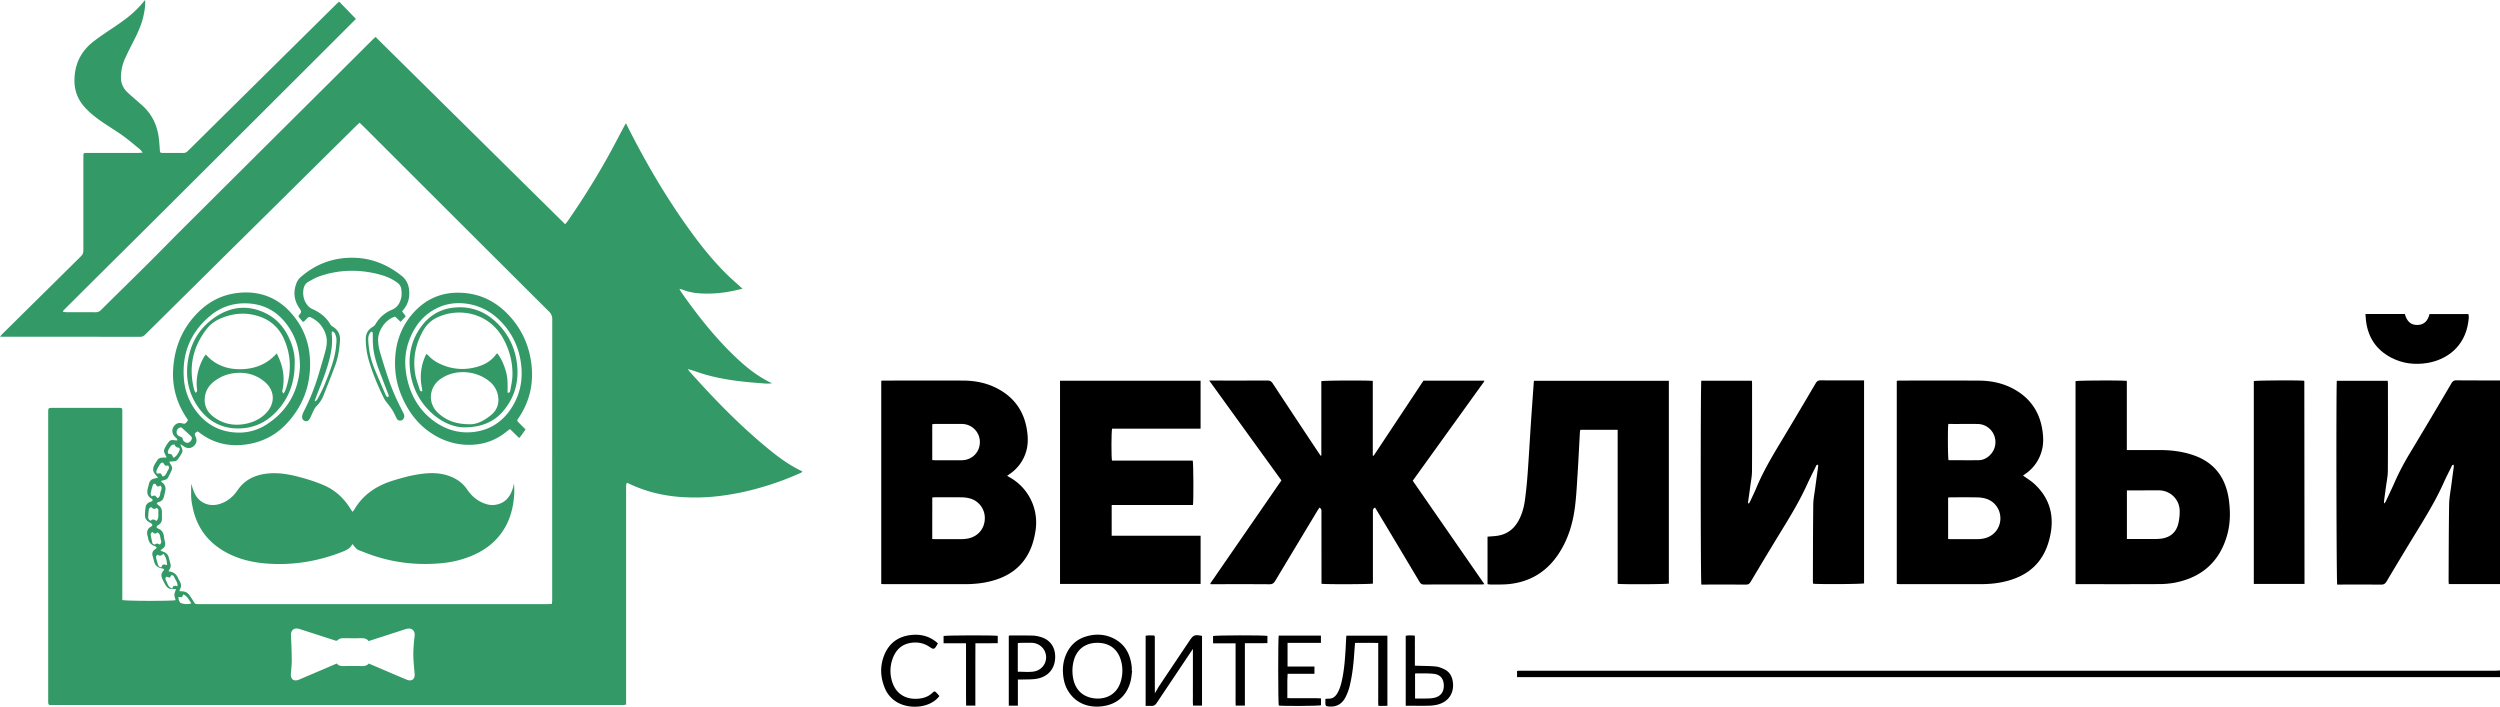 <svg xmlns="http://www.w3.org/2000/svg" viewBox="0 0 4633.58 1309.85">
  <g id="Слой_2" data-name="Слой 2">
    <g id="Слой_1-2" data-name="Слой 1">
      <path
        d="M4633.58,1082.47h-94.83c-.18-2.2-.46-4-.45-5.75.24-47.15.21-94.3,1-141.44.21-12.94,2.81-25.85,4.43-38.76,1.28-10.26,2.76-20.48,4.1-30.73a33.77,33.77,0,0,0,0-4.28c-3.25-.23-3.57,2.19-4.4,3.87-4.76,9.63-9.72,19.18-14.09,29-14.26,32-32.51,61.78-50.71,91.6q-28,45.78-55.4,91.88c-2.57,4.31-5.4,5.75-10.31,5.7-25-.24-50.05-.11-75.07-.11h-6c-1.47-4.7-2.07-366-.7-377.63h94.32c.14,1.87.4,3.67.4,5.47,0,53.76.23,107.53-.16,161.3-.08,10.67-2.45,21.32-3.83,32-1.06,8.19-2.24,16.38-3.31,24.57a6.16,6.16,0,0,0,.87,4,30.23,30.23,0,0,0,2.37-3.64c5.51-11.79,11.16-23.53,16.39-35.44A481.91,481.91,0,0,1,4467,839.2q38.7-64.28,76.7-129c2.29-3.87,4.74-5.31,9.25-5.27,26.88.25,53.77.17,80.65.2Z"/>
      <path
        d="M4633.58,1255c-2.69,0-5.38.08-8.06.08H2811.75V1243.7a28.57,28.57,0,0,1,3.6-.56c2.48-.09,5,0,7.44,0q900.47,0,1800.93,0c3.29,0,6.58-.32,9.86-.49Z"/>
      <path
        d="M2241.21,705.35h7.73c33.3,0,66.6.1,99.9-.11,4.68,0,7.39,1.35,10,5.31q42.43,64.53,85.24,128.81c1.2,1.8,2.47,3.55,3.7,5.33l1.22-.45V706.48c5-1.34,86.54-1.7,95.36-.46V844.3l1.55.48,92.37-139.22h112.42a4.32,4.32,0,0,1,.3.65c0,.18.1.45,0,.57Q2684.89,798.64,2618.4,891l132.85,191.8c-2.75.21-4.5.47-6.25.47-35.16,0-70.32-.08-105.48.14-4.46,0-6.59-1.73-8.68-5.23q-39.21-65.81-78.63-131.48c-1.16-1.93-2.34-3.83-3.7-6.06-2.73,1.43-3.92,3.28-3.91,6,0,1.66,0,3.31,0,5v130c-5.06,1.29-87.45,1.58-95.29.33v-7.08q-.06-62.67-.11-125.33c0-3.23.51-6.7-3.72-8.74-1.23,1.88-2.5,3.7-3.65,5.6q-39.22,65.07-78.34,130.21c-2.63,4.4-5.32,6.27-10.64,6.23-34.34-.28-68.67-.14-103-.14h-6c-.26-.55-.37-.72-.43-.91s-.19-.46-.12-.57Q2309,986,2375,890.42Z"/>
      <path
        d="M3241.67,933.19c.92-1.75,1.91-3.46,2.74-5.24,3.65-7.87,7.5-15.67,10.84-23.67,12.07-28.9,27.73-55.85,43.86-82.59,22.33-37,44.29-74.21,66.23-111.43,2.27-3.86,4.73-5.36,9.25-5.32,24.6.22,49.22.11,73.83.11h6.5v376.24c-4.32,1.33-82.75,1.85-94.43.57-.14-1.66-.43-3.44-.42-5.21.16-47.15.13-94.3.7-141.45.13-10.47,2.33-20.93,3.7-31.37,1.72-13.11,3.59-26.21,5.35-39.32a16.12,16.12,0,0,0-.17-3c-3.49-.37-3.77,2.43-4.67,4.24-5.33,10.74-10.76,21.43-15.72,32.34-12.19,26.77-27,52.08-42.33,77.13q-31.41,51.3-62.13,103c-2.3,3.83-4.71,5.38-9.26,5.34-25.44-.23-50.88-.11-76.32-.11h-5.86c-1.53-5.87-1.54-372.13-.11-377.75H3247c.13,2.28.34,4.28.34,6.28,0,53.78.18,107.55-.14,161.32-.06,9.64-2.06,19.28-3.31,28.91-1.22,9.42-2.64,18.82-3.93,28.24a9.77,9.77,0,0,0,.23,2.32Z"/>
      <path
        d="M3749.53,881.41c7.41,5.41,15,9.89,21.27,15.73,25.74,23.82,35.82,53.42,30.52,88a143,143,0,0,1-6.26,25.21c-10.56,30.42-31.39,51-61.5,62.15-19.82,7.37-40.44,10.12-61.47,10.15q-75.37.08-150.76,0c-1.82,0-3.63-.19-5.8-.32V705.85a45.42,45.42,0,0,1,4.69-.48c49.22,0,98.44-.19,147.66.09,23.7.14,46.44,5.06,67.16,17.1,30,17.42,46.52,43.74,50.85,78,1.41,11.15,1.64,22.23-1.2,33.24a76,76,0,0,1-30.14,44.1C3752.9,879.06,3751.22,880.22,3749.53,881.41ZM3610.72,999c1.79.13,2.8.27,3.81.27,17.15,0,34.3.08,51.44-.06A56.32,56.32,0,0,0,3677,998c17.49-3.69,29.66-17.81,30.54-35.19.89-17.73-9.82-33.45-26.95-38.63a61.61,61.61,0,0,0-16.46-2.32c-15.9-.3-31.82-.12-47.73-.1-1.81,0-3.62.22-5.7.36Zm.38-213.28c-1.25,8.55-.91,62.4.31,66.9a8.28,8.28,0,0,0,1.73.34c18,0,36,.15,54,0,7.72-.08,14.44-3.29,20.14-8.45a33.83,33.83,0,0,0,9-36.87,33.3,33.3,0,0,0-31-21.82c-14.26-.17-28.52,0-42.78,0Z"/>
      <path
        d="M1866.68,881.87c2,1.21,3.44,2.08,4.86,2.89,35.27,20,54,59,47.7,99.19-2.21,14.2-5.92,27.89-12.54,40.68-13.42,25.93-35,41.79-62.44,50.33-18.12,5.63-36.75,7.74-55.66,7.74q-74.44,0-148.88,0c-2,0-4-.2-6.38-.32V705.74c2-.14,3.82-.37,5.61-.37,48.59,0,97.18-.15,145.78,0,22,.09,43.2,4.09,62.91,14.25,34.2,17.61,52.58,45.94,56.62,84,1.19,11.24.9,22.26-2.37,33.15a76,76,0,0,1-29.43,41C1870.8,879,1869.11,880.18,1866.68,881.87ZM1727.86,999c1.79.13,2.8.27,3.81.27,17.36,0,34.72.07,52.08-.07a56.48,56.48,0,0,0,11.06-1.27c17.8-3.75,29.7-17.85,30.45-35.83a37.59,37.59,0,0,0-28-38.4,62.42,62.42,0,0,0-15.3-1.94c-16.12-.24-32.24-.1-48.36-.08-1.82,0-3.63.22-5.69.35Zm0-146.32c1.91.13,3.51.33,5.11.33,16.55,0,33.09.13,49.63,0,18.91-.17,33.47-14.83,33.5-33.49a33.35,33.35,0,0,0-33.31-33.73c-17-.19-33.92-.06-50.87,0a28,28,0,0,0-4.06.62Z"/>
      <path
        d="M3093.11,705.79v375.82c-4.5,1.31-85.39,1.75-94.89.46V796.64h-69.1a27.23,27.23,0,0,0-.86,4.06c-1.39,25-2.57,50-4.15,75-1.34,21-2.33,42.15-4.93,63.05-4,32.12-13.3,62.67-31.79,89.77-21.55,31.59-51.49,49.64-89.41,53.91-11.45,1.29-23.1.81-34.66,1a47.53,47.53,0,0,1-6.28-.75v-88c5.54-.46,10.85-.76,16.12-1.37,17.61-2.07,31-10.79,40-26,7.3-12.3,11.15-25.85,13.09-39.81,2.21-16,3.82-32,5-48.09,2.26-30.73,4-61.5,6-92.24,1.67-25.17,3.49-50.33,5.26-75.5.12-1.82.35-3.64.56-5.86Z"/>
      <path
        d="M2225.24,992.93v89.4H1964.68V705.69H2225.2v88.85h-164c-1.5,5.62-1.6,53.06-.19,59.17h149.66c1.35,5,1.67,73.6.43,82.26H2060.42v57Z"/>
      <path
        d="M3846.87,1082.7V706.4c4.53-1.27,85.27-1.68,95.06-.43,0,14,0,28.23,0,42.41v85.76h7.17c17.78,0,35.57,0,53.36,0,20.79,0,41.27,2.36,61.1,8.92,25,8.25,44.76,22.91,56.71,46.91,6.14,12.35,9.49,25.53,11.14,39.17,2.6,21.34,2.23,42.58-3.77,63.35-14,48.57-46.5,77.34-95.7,87.26a161.11,161.11,0,0,1-30.8,2.81c-49,.28-98,.13-147,.13Zm95.2-83.72h7c15.5,0,31,0,46.5,0a84.48,84.48,0,0,0,9.27-.57c17.16-1.92,28.76-11.62,32.62-28.4a98,98,0,0,0,2.47-23.34,38.48,38.48,0,0,0-38.84-37.84q-26.35,0-52.71.13h-6.32Z"/>
      <path
        d="M4271.23,1082.32h-93.95v-376c4.67-1.26,79.87-1.77,92.82-.65a4.51,4.51,0,0,1,.47.4c.13.15.33.32.33.48q.18,184.83.33,369.65Z"/>
      <path
        d="M4384.17,582h73.1c3.25,12.7,10.46,21,24.29,20.28,12.27-.62,18.58-8.56,21.34-20.19H4575c1.43,5.23.46,10.35-.28,15.32-6.63,44.91-39.31,69.24-75.65,75.29-23.49,3.91-46.24,1.14-67.47-10-27.24-14.33-42.5-37.16-46.32-67.65C4384.78,591,4384.58,586.87,4384.17,582Z"/>
      <path
        d="M2210.88,1202.74l-64.31,96.1c-1.15,1.72-2.27,3.46-3.51,5.11a9.84,9.84,0,0,1-9,4.4c-3.44-.22-6.9,0-10.69,0V1178.45c5.31-1.42,10.6-.51,15.68-.61l.62.7c.13.15.33.29.37.46a8.25,8.25,0,0,1,.31,1.83q0,48.06.07,96.12v7.68c1.07-1.6,1.82-2.63,2.46-3.71,2-3.38,3.78-6.89,6-10.15q27.91-41.74,55.93-83.42c7-10.47,9.71-11.51,23.05-8.77V1307.8h-16.57c-.77-6.68-.23-13.64-.33-20.56s0-14.06,0-21.08v-63.42Z"/>
      <path
        d="M2098.34,1243.5c-.83,5.91-1.18,11.94-2.56,17.72-6.42,27-24.54,44-52.15,47.7-27,3.66-51.91-6.11-65.56-31.17-4.32-7.93-6.48-16.53-7.48-25.41-1.69-14.91.22-29.32,7-42.84,7.71-15.45,20-25.58,36.62-30.24,16.29-4.57,32.48-4,47.87,3.1,22.89,10.63,33.14,30,35.57,54.24a67.43,67.43,0,0,1,0,6.82Zm-64.59-52.07c-23.12.06-39.26,13.09-44.26,35.58a74.85,74.85,0,0,0-.81,28.33c3.52,22,16.89,35.76,38.29,38.85,17.85,2.58,42-3.33,50.36-31.34a68.6,68.6,0,0,0,.64-37.35C2072.27,1203.47,2056.52,1191.37,2033.75,1191.43Z"/>
      <path
        d="M2495.53,1178.12h75.91v130c-2.66.07-5.25.17-7.85.21s-5.36,0-8.85,0c-.58-6.54-.22-12.87-.28-19.18s0-12.82,0-19.23v-78.1c-14.47-.63-28.42-.25-43-.24-.52,6.79-1.08,13.3-1.51,19.83-1.24,19-3.36,37.87-7.56,56.48a97.57,97.57,0,0,1-8.91,25c-6.6,12.21-16.79,17.82-30.67,16.51-5.66-.54-6.24-1.21-6.32-6.85,0-2.24,0-4.49,0-7.2a56.59,56.59,0,0,1,5.8-.4c6.9.2,11.81-3,15.44-8.63,5.37-8.33,7.84-17.74,9.85-27.24,3.73-17.64,5.11-35.59,6.25-53.54.51-8,.82-16.11,1.25-24.16C2495.09,1180.4,2495.33,1179.42,2495.53,1178.12Z"/>
      <path
        d="M1886.57,1259.45v48.47H1869.7V1178.47a6.33,6.33,0,0,1,1.82-.64c14.25,0,28.51-.12,42.76.2a56.69,56.69,0,0,1,13.38,2.26c20.39,5.51,29.2,21.28,27.92,40.58-1.41,21.15-15.5,35.15-37.54,37.68-7.77.89-15.66.65-23.5.89C1892.11,1259.51,1889.69,1259.45,1886.57,1259.45Zm-.17-14.47c10.22,0,19.6,1,28.69-.2,19.72-2.61,29.77-23.19,20.07-40.25a27.78,27.78,0,0,0-24.4-13.13c-6.82,0-13.63,0-20.45.11a27.6,27.6,0,0,0-3.91.59Z"/>
      <path
        d="M2605.42,1308.1V1178.46c5.41-1.32,10.67-.71,16.7-.45.55,6.27.19,12.41.25,18.52s0,12,0,18v19.27c2.85.08,5.25.14,7.65.22,10.52.38,21.1.21,31.53,1.37,5.58.62,11.19,3,16.27,5.55,8,4.06,12.62,11.15,14.41,19.91,4.31,21.05-5.66,41.54-32.42,46.06a93.64,93.64,0,0,1-14.19,1.15c-11.17.16-22.34,0-33.5,0Zm17.32-13.47c8.67,0,16.5.12,24.33-.06a59.43,59.43,0,0,0,11-1.21c12-2.55,18.26-10.85,17.94-23.2s-6.58-20-18.95-21.31c-11-1.14-22.23-.63-33.36-.8-.3,0-.6.5-1,.86Z"/>
      <path
        d="M2386.39,1191.55v43.85h49.87v13.46h-49.73c-1.05,15.14-.18,29.69-.53,44.9,2.71.14,4.9.35,7.1.36,16.12,0,32.25,0,48.37,0,2.21,0,4.41.22,6.93.35v12.72c-4.33,1.34-70.16,1.71-78.31.47-1.22-4.88-1.38-123-.1-129.57h78.24v13.43Z"/>
      <path
        d="M1738.37,1192.46c-7.07,12.54-7.43,11.72-16.75,5.72-10.89-7-23.13-8.74-35.76-6.24-15.89,3.16-25.74,13.62-31.18,28.18a65.65,65.65,0,0,0,.28,47.31c6.55,17.34,21.62,27.41,40.23,27.73,12.64.21,24.17-2.38,33.57-11.58,2.82-2.76,4-2.53,6.76.23,1.89,1.89,3.61,4,5.65,6.21a45,45,0,0,1-13.49,11.7c-19,11.5-52.19,11.73-72.38-5.34a53.57,53.57,0,0,1-15-20.23c-8.49-20.05-9.72-40.57-1.79-61,9.19-23.66,27.06-36.3,52.28-38.43,15.35-1.3,29.58,2,42.15,11.28C1734.74,1189.35,1736.42,1190.86,1738.37,1192.46Z"/>
      <path
        d="M2307.3,1192.1v115.7h-17.09c-.32-7.37-.1-14.93-.14-22.48s0-15.3,0-23v-70h-41.73v-13.5c4.36-1.46,94.27-1.71,100.74-.18v13.43Z"/>
      <path
        d="M1790.45,1192.27h-41.61v-13.49c4.59-1.33,93.16-1.6,100.4-.28v13.57c-6.77.07-13.48.17-20.19.2s-13.55,0-21.19,0c-.22,13.31-.08,26-.1,38.76s0,25.21,0,37.81v38.92h-17.09c-.07-6.11-.17-12.41-.2-18.72s0-12.81,0-19.21v-77.57Z"/>
      <path  fill="#339966"
            d="M117.25,578a53.27,53.27,0,0,0,5.86.64c18,0,36,0,54,.08a13,13,0,0,0,9.91-4c28.81-28.53,57.81-56.86,86.57-85.44,21.71-21.58,43-43.55,64.72-65.15Q479.69,283.28,621.2,142.64q34.53-34.35,69-68.75c1.72-1.71,3.55-3.29,5.84-5.41l351.42,347.13c1.82-2.19,3.32-3.77,4.55-5.54,26.87-38.78,52-78.69,74.88-119.93,10.45-18.79,20.3-37.91,30.43-56.88.75-1.4,1.58-2.76,2.79-4.86,1.53,3,2.72,5.4,3.92,7.76,34.27,67.86,72.69,133.22,117.52,194.7,19.88,27.28,41.13,53.45,65.16,77.23,8.08,8,16.75,15.38,25.14,23.06,1.16,1.06,2.28,2.17,4.25,4.05-6.3,1.41-11.65,2.65-17,3.81a232.16,232.16,0,0,1-48.62,5.2c-15.49,0-31-1.48-45.62-7.47a44.58,44.58,0,0,0-5.65-1.36c1.48,2.68,2.21,4.33,3.23,5.79,30.27,43.32,62.92,84.68,101.36,121.15,19.87,18.85,41.1,35.92,67.21,48.1-9.76,1.35-18.37-.2-27-.73s-17.3-1.38-25.92-2.34c-8.82-1-17.64-2.07-26.4-3.48s-17.5-3-26.15-5c-8.45-1.93-16.87-4.13-25.13-6.74s-16.49-5.93-25.42-8a32.86,32.86,0,0,0,2.56,3.84c47.14,52.86,96.39,103.57,151.65,148.12,17.9,14.42,36.61,27.66,57.88,37.59-1.3,2.79-4,3.14-6,4.07a534.65,534.65,0,0,1-69.23,25.29,482.36,482.36,0,0,1-76.94,16.11,376,376,0,0,1-76.12,1.78c-28.66-2.36-56.3-8.67-82.77-19.94-4.54-1.94-9-4-14-6.31-.6,1.63-1.34,2.85-1.46,4.13-.22,2.47-.12,5-.12,7.44V1306c-2.46.31-4,.6-5.64.68-2.06.1-4.13,0-6.2,0q-524.1,0-1048.21,0c-11.45,0-11.06,1.63-11.06-11q0-264.37,0-528.76c0-11.56-.42-11,10.7-11H219.8c6.7.11,6.9.27,6.9,7.07q0,74.48,0,149v200.06c6.21,2.06,93.69,2.08,98.8.27-.82-3.3-2.32-6.61-2.25-9.89s1.7-6.5,2.89-10.57c-2.23,0-3.8-.14-5.33,0-6.06.66-10.56-2-13.6-6.88a89.23,89.23,0,0,1-6.79-13.23c-1.81-4.37-1.75-8.74,1.59-12.79,3.13-3.79,2.6-4.68-2.43-5.56-7.2-1.25-12-5.21-13.88-12.4-.9-3.39-1.69-6.82-2.74-10.17-1.71-5.49-.12-9.59,4.57-12.87,3.69-2.57,3.52-4.29-.63-5.69-7.26-2.44-11.2-7.39-12.38-14.81a38.37,38.37,0,0,0-1-4.21c-2-7.4-.79-13.34,6.63-17.32,3.32-1.78,2.69-4.45-.71-6.47-2.8-1.65-5.95-3.23-7.87-5.68a15.11,15.11,0,0,1-2.89-8.5,101.22,101.22,0,0,1,1.22-15.42c.57-4.46,3.36-7.45,7.42-9.23,1.31-.58,2.79-.84,4-1.52,1.87-1,1.93-2.54.64-4.11a5.24,5.24,0,0,0-1.46-1.13c-7.68-4.34-8.55-11-6.55-18.75.73-2.8,1.44-5.61,2.13-8.41,1.46-5.89,5.2-9.18,11.19-10,1.52-.22,3-.76,5.72-1.47-4.43-5.25-9.42-9.4-9.1-15.78s4.57-11.43,7.82-16.66c3.76-6.06,10.59-4.08,17.11-5-2.27-5.55-6.52-10.28-4.1-15.64a63.19,63.19,0,0,1,8.89-14c3.91-4.72,10-1.3,15.22-2-.39-3.63-3-4.66-4.55-6.39-6.13-6.7-6.5-14.89-.78-21.18,3.45-3.8,7.6-5.37,12.81-4.18,7,1.62,7.35,1.38,12.18-5.65-1-1.59-2-3.34-3.15-5-17.65-26.5-26-55.72-24.48-87.45,2-41.93,17-78.51,47.15-108.21,20.55-20.26,45.31-32.38,74.12-35.33,42.57-4.36,77.12,11,103.29,44.39C565,612,574.33,640.7,574.72,672.41c.54,43.69-14,81.5-43.91,113.19-20.92,22.16-46.82,34.8-77.16,38.52-31.26,3.83-59.48-3.24-84.48-22.6-1-.75-2.05-1.35-3-2-5.87,3.72-6.08,4.15-3.47,10.32,2,4.69,2.27,9.12-.69,13.54-5,7.47-13.46,9.19-21.06,4.19-1.8-1.18-3.55-2.43-6.45-4.44,1.18,6.26,5.54,10.76,2.8,15.89A85.68,85.68,0,0,1,329,852c-3.67,4.6-9.62,2.45-15.07,3.78,1.4,5.07,6.57,9,4.73,14.35-1.72,5-4.62,9.61-6.84,14.46-2.55,5.57-8.56,4.81-13.49,7a28.61,28.61,0,0,0,2.78,3.06c5.09,4.08,6.52,9.34,5.16,15.53-.76,3.42-1.64,6.82-2.4,10.25-1.2,5.36-4.37,8.72-9.76,10.06a17,17,0,0,0-3.59,1.85c.85,1.25,1.44,2.93,2.61,3.67,5.33,3.36,7.23,8.21,7.05,14.24-.11,3.51-.09,7,0,10.55.13,5.71-2.13,9.92-7.27,12.65-1.29.69-2.14,2.17-3.2,3.29,1.15,1,2.13,2.52,3.47,3,6.54,2.51,9.63,7.41,10.59,14.07a92.36,92.36,0,0,0,1.89,10.35c1.52,5.75.09,10.15-5.07,13.29a26.67,26.67,0,0,0-3.16,3c2.24,1,3.82,1.76,5.48,2.32a14.51,14.51,0,0,1,10,10.93c.55,2.21,1.24,4.38,1.81,6.58,2.53,9.8,2.52,9.81-2.2,18,.26.28.49.79.78.82,8.44.9,14.08,5.4,17.19,13.24a28.17,28.17,0,0,0,2.27,4.4c3.32,5.39,3.92,10.78.3,16.3a8.86,8.86,0,0,0-.42,2.43,31.27,31.27,0,0,0,4.63.6,15.36,15.36,0,0,1,13.38,6.53,162.42,162.42,0,0,1,9.19,13.92c1.22,2.08,2.62,3,4.85,3.11q2.79.09,5.58.09,321.48,0,643,0c3,0,6.09-.29,9.72-.47.18-3,.44-5.38.45-7.77q0-41.9,0-83.79,0-217.83.13-435.66a18.87,18.87,0,0,0-6.07-14.64Q847.06,407.61,677,237.62c-3.33-3.32-6.74-6.56-10.51-10.22-2.32,2.13-4.16,3.71-5.88,5.41q-71.49,70.69-142.95,141.41Q393.19,497.29,268.81,620.41a12.08,12.08,0,0,1-9.28,3.83q-127.23-.12-254.45-.07c-1.39,0-2.78-.16-5.08-.31,1.71-1.92,2.8-3.3,4-4.53Q75.1,549.07,146.17,478.86c8.31-8.21,8.35-8.17,8.35-19.78V293.38c0-1.25,0-2.49,0-3.73.08-6,.17-6.17,6.38-6.18q47.18,0,94.34,0c2.56,0,5.13-.33,9.3-.62-2.37-2.82-3.54-4.72-5.17-6.05-10.23-8.37-20.27-17-31-24.77-11.54-8.36-23.79-15.75-35.63-23.72-13.75-9.26-27-19.1-37.77-32A70.89,70.89,0,0,1,138,149c.07-30.35,12.28-54.5,36.06-72.74C186.17,67,199,58.6,211.71,50.05c16.5-11.12,32.63-22.65,46.2-37.37C261.49,8.8,264.87,4.74,269,0c.66,10.85-1.09,20.32-3.17,29.75-3.33,15-9.46,29-16.39,42.71-6.35,12.53-12.83,25-18.5,37.87a83.68,83.68,0,0,0-6.75,32.57,36.29,36.29,0,0,0,10.69,26.89c4.59,4.74,9.77,8.91,14.71,13.3,5.41,4.81,11,9.39,16.26,14.39,15.51,14.8,24.55,33.09,27.9,54.13,1.35,8.54,1.83,17.24,2.47,25.88.4,5.46.51,5.89,6.21,5.93,12.42.08,24.83-.09,37.24.1,3.94.06,6.55-1.71,9.15-4.29Q394.89,233.57,441,188,532.15,97.88,623.28,7.79C625,6.08,626.89,4.56,628.62,3L659.69,35.1C600,94.72,539.6,155.06,479.18,215.35S358.49,335.73,298.11,395.88,176.89,516.07,116.55,576.43Zm565.87,610.23c-3.3-4.61-7.81-5.4-12.78-5.35-11.16.11-22.33.05-33.49,0-3.79,0-7.51.26-10.37,3.14-1.72,1.72-3.56,1.8-5.68,1-1.54-.58-3.13-1-4.7-1.55-20.24-6.54-40.45-13.15-60.72-19.58-10.61-3.36-16.74,2-16.11,13.05.85,14.84,1.39,29.71,1.48,44.57.06,8.65-1,17.31-1.63,26-.65,9,5.1,13.58,13.69,10.69,1.57-.52,3.06-1.25,4.58-1.9l36.49-15.56,30.41-13c3.32,4.53,7.89,4.85,12.82,4.76q16.42-.29,32.87,0c5.12.09,9.88-.27,13.44-4.68,6.91,2.93,13.56,5.74,20.2,8.57,16.72,7.12,33.37,14.41,50.18,21.32,9.44,3.88,15.61-1,14.72-11-.06-.62-.16-1.23-.22-1.85-.64-7.81-1.4-15.62-1.89-23.45-.94-14.91.29-29.72,2.05-44.51,1.23-10.35-5.7-16.13-15.72-13.16-4.16,1.24-8.26,2.65-12.39,4ZM556,678.74c-.54-28.14-5.89-48.94-19.25-69.91-19.05-29.91-46.33-46.19-81.92-46.63A97.82,97.82,0,0,0,389,585.78c-36.17,30.58-52.12,69.88-48.11,117.09a112.86,112.86,0,0,0,24,60.85c19.21,24.67,45,37.38,76,38.06a93,93,0,0,0,52.48-14.58C534.53,761,553.81,722.5,556,678.74Zm-228.68,123c0,2.91,2.41,6.23,7.15,7.68,2.48.75,3.75,1.79,4.26,4.44.74,3.84,3.92,5.68,7.32,6.74,2.95.92,7.11-1.84,8.83-5.42,1.38-2.85.89-5.11-1.79-7.61-4.51-4.21-9.07-8.37-13.62-12.54-2-1.83-4.07-3.93-7-2.25S327.2,796.83,327.28,801.76ZM280.71,940c-3.64.71-4.73,3.12-5,5.89-.47,4.08-.86,8.19-1,12.29a6.64,6.64,0,0,0,4.61,7c3.38-3.83,7-2.35,10.66.36,5.26-5.42,2.94-11.94,3.55-17.83.27-2.5-.09-5-3.28-6.29C286.67,944.42,283.31,943.39,280.71,940Zm11-16.73c5.65-2,4.77-7.62,5.94-11.75,1-3.52,4-7.63-.46-11.52-3.31,2.27-5.93,2.49-8.08-1.62-1.32-2.54-4.72-2.28-5.78.63a102.48,102.48,0,0,0-4.13,16.1c-.27,1.47,1.15,3.27,1.78,4.91C287.13,917.72,287.13,917.72,291.74,923.26Zm19.88-60.39c-2.44.06-5.3,1.42-7.15-2.23-2.12-4.16-5.18-4.28-7.75-.49a86.44,86.44,0,0,0-6.27,11.3c-1.1,2.32-1.07,4.82,1.2,6.3,2.3-.12,4.72-1,6.09-.13,1.65,1,2.41,3.47,3.75,5.6,6.41-1.28,7.12-7.38,9.81-11.62C312.92,869.06,314.51,866.16,311.62,862.87ZM281.89,985.66c-1.2,2.12-2.79,3.62-2.61,4.85a133.81,133.81,0,0,0,3.48,16.7c.3,1,3.84,2.44,4.37,2,3.32-2.92,6.4-1.33,9.36.17,2.71-4.09,3.09-4.43,1.52-9.36-1.46-4.57-.38-10.56-6.55-13.34C288.44,990.73,285.46,988.72,281.89,985.66Zm21.32,40.81c-2.59,1.58-4.22,3.29-6,3.46s-3.73-1.17-5.54-1.83c-2.76,3.52-2.92,3.55-2.31,6,1,4.21,2.17,8.4,3.49,12.53.94,2.95,2.94,4.82,6.23,4.86,2.19-6.4,3.64-5.75,10.58-4C309.43,1039.82,307.74,1033,303.21,1026.47ZM319.55,1091c.82-6.38,4.69-5.82,9.32-4.34,1-7-3.72-11.46-5.78-16.7-.92-2.33-2.45-4.37-5.63-3.74l-3,4.55-5.78-2c-2.79,2.35-2.47,5-1,7.4C310.84,1081.26,311.15,1088.64,319.55,1091Zm3.94-267.17c-5.65.54-5.65.64-10.77,8.9-1.79,2.9-2.58,5.56,0,8.76,5.05-1.2,6.93,2.36,8.06,6.38,1,0,1.78.24,2.2,0,5-3.3,7.75-8.34,9.9-13.65.81-2-.16-4.53-2.68-4.64C326.26,829.35,324.63,826.83,323.49,823.82Zm16.37,277.87c-1.05,2-1.84,3.59-2.69,5.23l-6.15-.62c-.75,4.23,1.41,10.57,5,11.68,5.69,1.75,11.77,2.62,18.66.24C350.05,1111.69,347.27,1105,339.86,1101.69Z"/>
      <path fill="#339966"
            d="M354.34,896.67c1.78,4.94,3.6,12,6.78,18.39,8.56,17.18,26.38,24.59,44.91,19.32,14.83-4.21,26-13.53,34.44-26,12.84-18.79,31.1-27.63,53-30.43,23.72-3,46.53,1.85,69,8.24a312.18,312.18,0,0,1,37.39,13c20.92,8.94,37.13,23.72,49.17,43.05,1.27,2,2.68,4,4.34,6.4a37.85,37.85,0,0,0,3.17-3.92c16.36-28.28,41.66-44.67,72.13-54.09,16.38-5.07,32.92-9.58,50-12,20.14-2.86,40-2.72,59,5.64,11.36,5,20.94,12.29,28,22.75,7.45,11,17,19.77,29.32,25,7.12,3,14.54,4.84,22.35,3.73,18.87-2.68,28.62-15,33.59-32.16.74-2.57,1.15-5.23,1.68-7.69,2.39,25.56-2.69,54.51-13.47,75.88-13.85,27.48-35.93,46-63.86,57.93a187.19,187.19,0,0,1-55.05,13.92c-50.93,5.18-100.17-1.69-147.58-21-9.8-4-9.79-1.8-18.93-13.88-.36.14-.93.17-1.06.42-3.33,6.49-9.05,9.8-15.55,12.48a321.09,321.09,0,0,1-76.95,20.76,299.23,299.23,0,0,1-65,2.14c-30.45-2.26-59.56-9.57-85.56-26.42-29.38-19-46.66-46.18-53-80.44a113.6,113.6,0,0,1-2.28-15.93C354.07,912.77,354.34,903.66,354.34,896.67Z"/>
      <path fill="#339966"
            d="M974.05,795.89c-4.07,5.71-7.2,11-11.81,15.93l-17.08-16.63c-2.18,1.64-4,2.9-5.71,4.3-16.23,13.31-34.74,21.75-55.53,24.13a123.08,123.08,0,0,1-74.25-14.57c-32.37-17.62-53.31-45.06-66.74-78.74-9.7-24.3-12.54-49.72-9.79-75.5,3-28,13.75-53.24,32.48-74.41,22.77-25.72,51.68-38.69,86.19-37.87,38.86.93,70.44,17.43,95.62,46.57,21.44,24.79,33.74,53.74,37.57,86.2,4.25,36.05-3.45,69.38-23.92,99.58-3.2,4.72-3.17,4.78.8,8.82S969.72,791.56,974.05,795.89ZM851.15,561.77c-15.18.09-28.53,3.05-41.38,9.39-25.75,12.7-41.83,33.78-51.58,60.13-8.5,23-8.85,46.6-3.71,70.22,7,32.24,22.9,59.31,49.84,79,21.5,15.68,45.9,23.12,72.42,20.27,32.88-3.54,57.48-20.89,74.07-49.22,12.77-21.81,17.73-45.46,15.58-70.84-2.67-31.45-14.18-58.81-35.47-82.06C909.48,575.21,883,562.57,851.15,561.77Z"/>
      <path fill="#339966"
            d="M561.57,596.78c-2-2.37-4-4.73-5.92-7.12-.9-1.09-1.73-2.23-2.47-3.2a5.37,5.37,0,0,1,.45-1.47c5.75-7.14,5.65-7.07.59-14.72-9.48-14.32-10.88-29.55-4.73-45.52a28.47,28.47,0,0,1,8.16-11.49c23.72-20.53,51-32.56,82.4-35.09,39.22-3.16,73.69,8.68,104.3,33,8.91,7.08,13,16.27,14,27.23,1.33,14.59-2.71,27.39-13.14,38.6l6.88,9.21-9.69,10.23-10-9.68c-19.82,6-31.78,27.72-31.58,42.87a80.06,80.06,0,0,0,3.2,22c8.87,29.69,17.7,59.42,30.7,87.67,4.06,8.82,8.55,17.44,12.87,26.14,1.42,2.85,2.44,5.68,1.07,8.89-1.22,2.85-2.9,5-6.28,5.18-3.21.2-5.65-.92-7.13-3.86-2.43-4.79-4.65-9.71-7.33-14.35-2-3.53-4.65-6.74-7-10.06-3-4.18-6.73-8-9-12.55-11.71-23.53-21.82-47.74-29-73.08a144,144,0,0,1-5-36.74c-.19-10.29,4.1-17.82,12.92-23.05a15,15,0,0,0,5.16-5,62.06,62.06,0,0,1,30.22-26.61c10.66-4.47,15.33-12.86,17.54-23.06,1-4.7.54-9.84.08-14.72-.51-5.36-3.35-9.56-7.8-12.83-10.54-7.73-22.43-12.32-34.93-15.48-37-9.34-73.7-8.44-109.8,4.25-6.75,2.38-13,6.23-19.35,9.66-6.62,3.59-9.23,9.74-9.85,16.92-.9,10.37,1.78,19.76,8.52,27.68a24.29,24.29,0,0,0,8.3,6.13c13.78,6.13,25.31,14.71,33,28a13.87,13.87,0,0,0,4.8,4.58c9.84,6,14.11,14.84,13.36,26.1-1,15.51-3.23,30.87-8.71,45.5-7.17,19.15-14.68,38.17-22.21,57.18A58.25,58.25,0,0,1,586.39,753a27,27,0,0,0-4.47,6.58c-2.6,5.17-4.84,10.52-7.4,15.71-2.26,4.58-5.46,6.17-9.43,5-3.31-1-5.67-4.53-5.06-8.93a28.43,28.43,0,0,1,3-8.7,394,394,0,0,0,27.38-68.38c4.25-14.47,8.72-28.87,12.61-43.43,2.68-10,4-20.23.84-30.56-4.41-14.21-13.31-24.55-26.38-31.42-4.17-2.19-5.2-1.93-8.63,1.54-1.74,1.76-3.46,3.53-5.21,5.28-.13.14-.38.16-.57.23ZM583.3,742.86l1.58,1.11c1.58-2.05,3.53-3.91,4.67-6.17,4.38-8.66,9-17.24,12.6-26.22,9.17-23,18.63-46,20.85-71.09.57-6.4,1.49-12.82-.88-19-1.13-3-2.1-6.33-6.58-7.37-.32,1.46-1,2.77-.81,4,2,15.83-.07,31.3-3.89,46.65-5.45,21.93-13.83,42.84-22.18,63.76C586.77,733.24,585.08,738.07,583.3,742.86ZM719.39,736c2.19-2.87.19-5.26-.68-7.57-5.74-15.25-11.82-30.38-17.34-45.7-4.76-13.21-8.63-26.73-9.84-40.79-.65-7.58-.53-15.23-.68-22.85,0-1.85.44-3.81-2.76-4.57-4.23,3.82-5.73,9.12-5.59,14.69a165.25,165.25,0,0,0,1.79,19.08,151,151,0,0,0,10.44,36.81c6.41,15.42,13.07,30.73,19.7,46.06C715.37,733.27,716.25,735.77,719.39,736Z"/>
      <path fill="#339966"
            d="M546.21,673c.09,35.32-10.47,64.25-32.64,88.49-21.36,23.36-48.32,34.61-79.9,32.32-27.56-2-49.5-15.57-65.47-37.88-18-25.12-24.36-53.43-20.32-84.07,4.58-34.62,20.71-62.89,49.17-82.83,30.21-21.16,63.09-24.84,96.68-7.81,22.67,11.5,36.82,30.84,45.79,54.18C544.47,648.28,546.71,661.68,546.21,673Zm-20.46,56.37a53.5,53.5,0,0,0,3.32-6.34c11.32-31.94,11.11-63.68-2.77-94.79-8.92-20-23.75-34.11-44.66-41.35-22.14-7.67-44.24-7.17-66.2.73-12.25,4.41-23.4,10.75-31.56,21.12q-40.06,50.87-24,113.74a35.17,35.17,0,0,0,2.49,5.47c4-2.06,2.93-5,2.67-7.42-2.23-21.09,2.71-40.6,13-58.92a45.47,45.47,0,0,1,3.36-4.57c17.83,20,40.26,27.87,65.79,27.25S495,675.06,513,654.88c2.52,5.8,4.92,10.6,6.73,15.61a94.46,94.46,0,0,1,4.17,50.62C523.42,723.51,521.91,726.32,525.75,729.38ZM444.08,691c-17.49.12-33.37,5.15-47.24,15.91-10.08,7.83-16.35,18.11-17.33,31-1.11,14.57,4.95,26.19,16.47,34.8,17.54,13.11,37.32,17,58.66,12.92,15.15-2.93,28.8-9.37,39.31-20.83,17.07-18.61,14.61-41.59-2.63-56.47A69.35,69.35,0,0,0,444.08,691Z"/>
      <path fill="#339966"
            d="M859.36,792.05c-20.51-.41-43.4-10.75-62.43-29.48-22-21.7-34.31-48.13-37.21-79.05-2.88-30.73,4.78-58.29,24.11-82.26,14.23-17.63,33-28.22,55.51-30.91,35.35-4.25,64.56,8.56,88,34.67,17.88,20,28,43.64,31,70.35,3.72,33.69-5.15,63.55-27.78,88.86C914.11,782.55,890.4,792.38,859.36,792.05Zm81.4-64.3c4.42.77,4.77-2.34,5.13-4.44,1.53-8.94,3.61-17.9,3.87-26.9.69-24-5.1-46.65-16.45-67.87-26.73-49.9-83.23-58.95-122.65-40.32a56.73,56.73,0,0,0-25.37,22.93c-15,25.57-20.58,53-15.71,82.25,1.58,9.48,5.18,18.64,8,27.89.61,2,1.2,4.62,5.1,3.87a52.27,52.27,0,0,0-.62-6,95.52,95.52,0,0,1,5.29-57.09c.81-2,1.92-3.89,3.11-6.27,1.52,1.37,2.48,2.11,3.28,3a67.05,67.05,0,0,0,20.4,14.92c20.24,9.84,41.52,12.57,63.36,7.86,16.64-3.59,31.78-10.6,42.18-25.11a8.9,8.9,0,0,1,2.13-1.51c8.06,10.61,12.81,22.36,16.24,34.79S940.76,715,940.76,727.75Zm-69.27,58.59c13.8.09,27.78-8,39.21-17.57a35,35,0,0,0,12.88-30.87,43.82,43.82,0,0,0-15.9-30.6C883.44,686.86,844,683,816.4,702.45c-21.61,15.26-24,45-4.49,62.88C826.56,778.8,843.93,786.34,871.49,786.34Z"/>
    </g>
  </g>
</svg>
